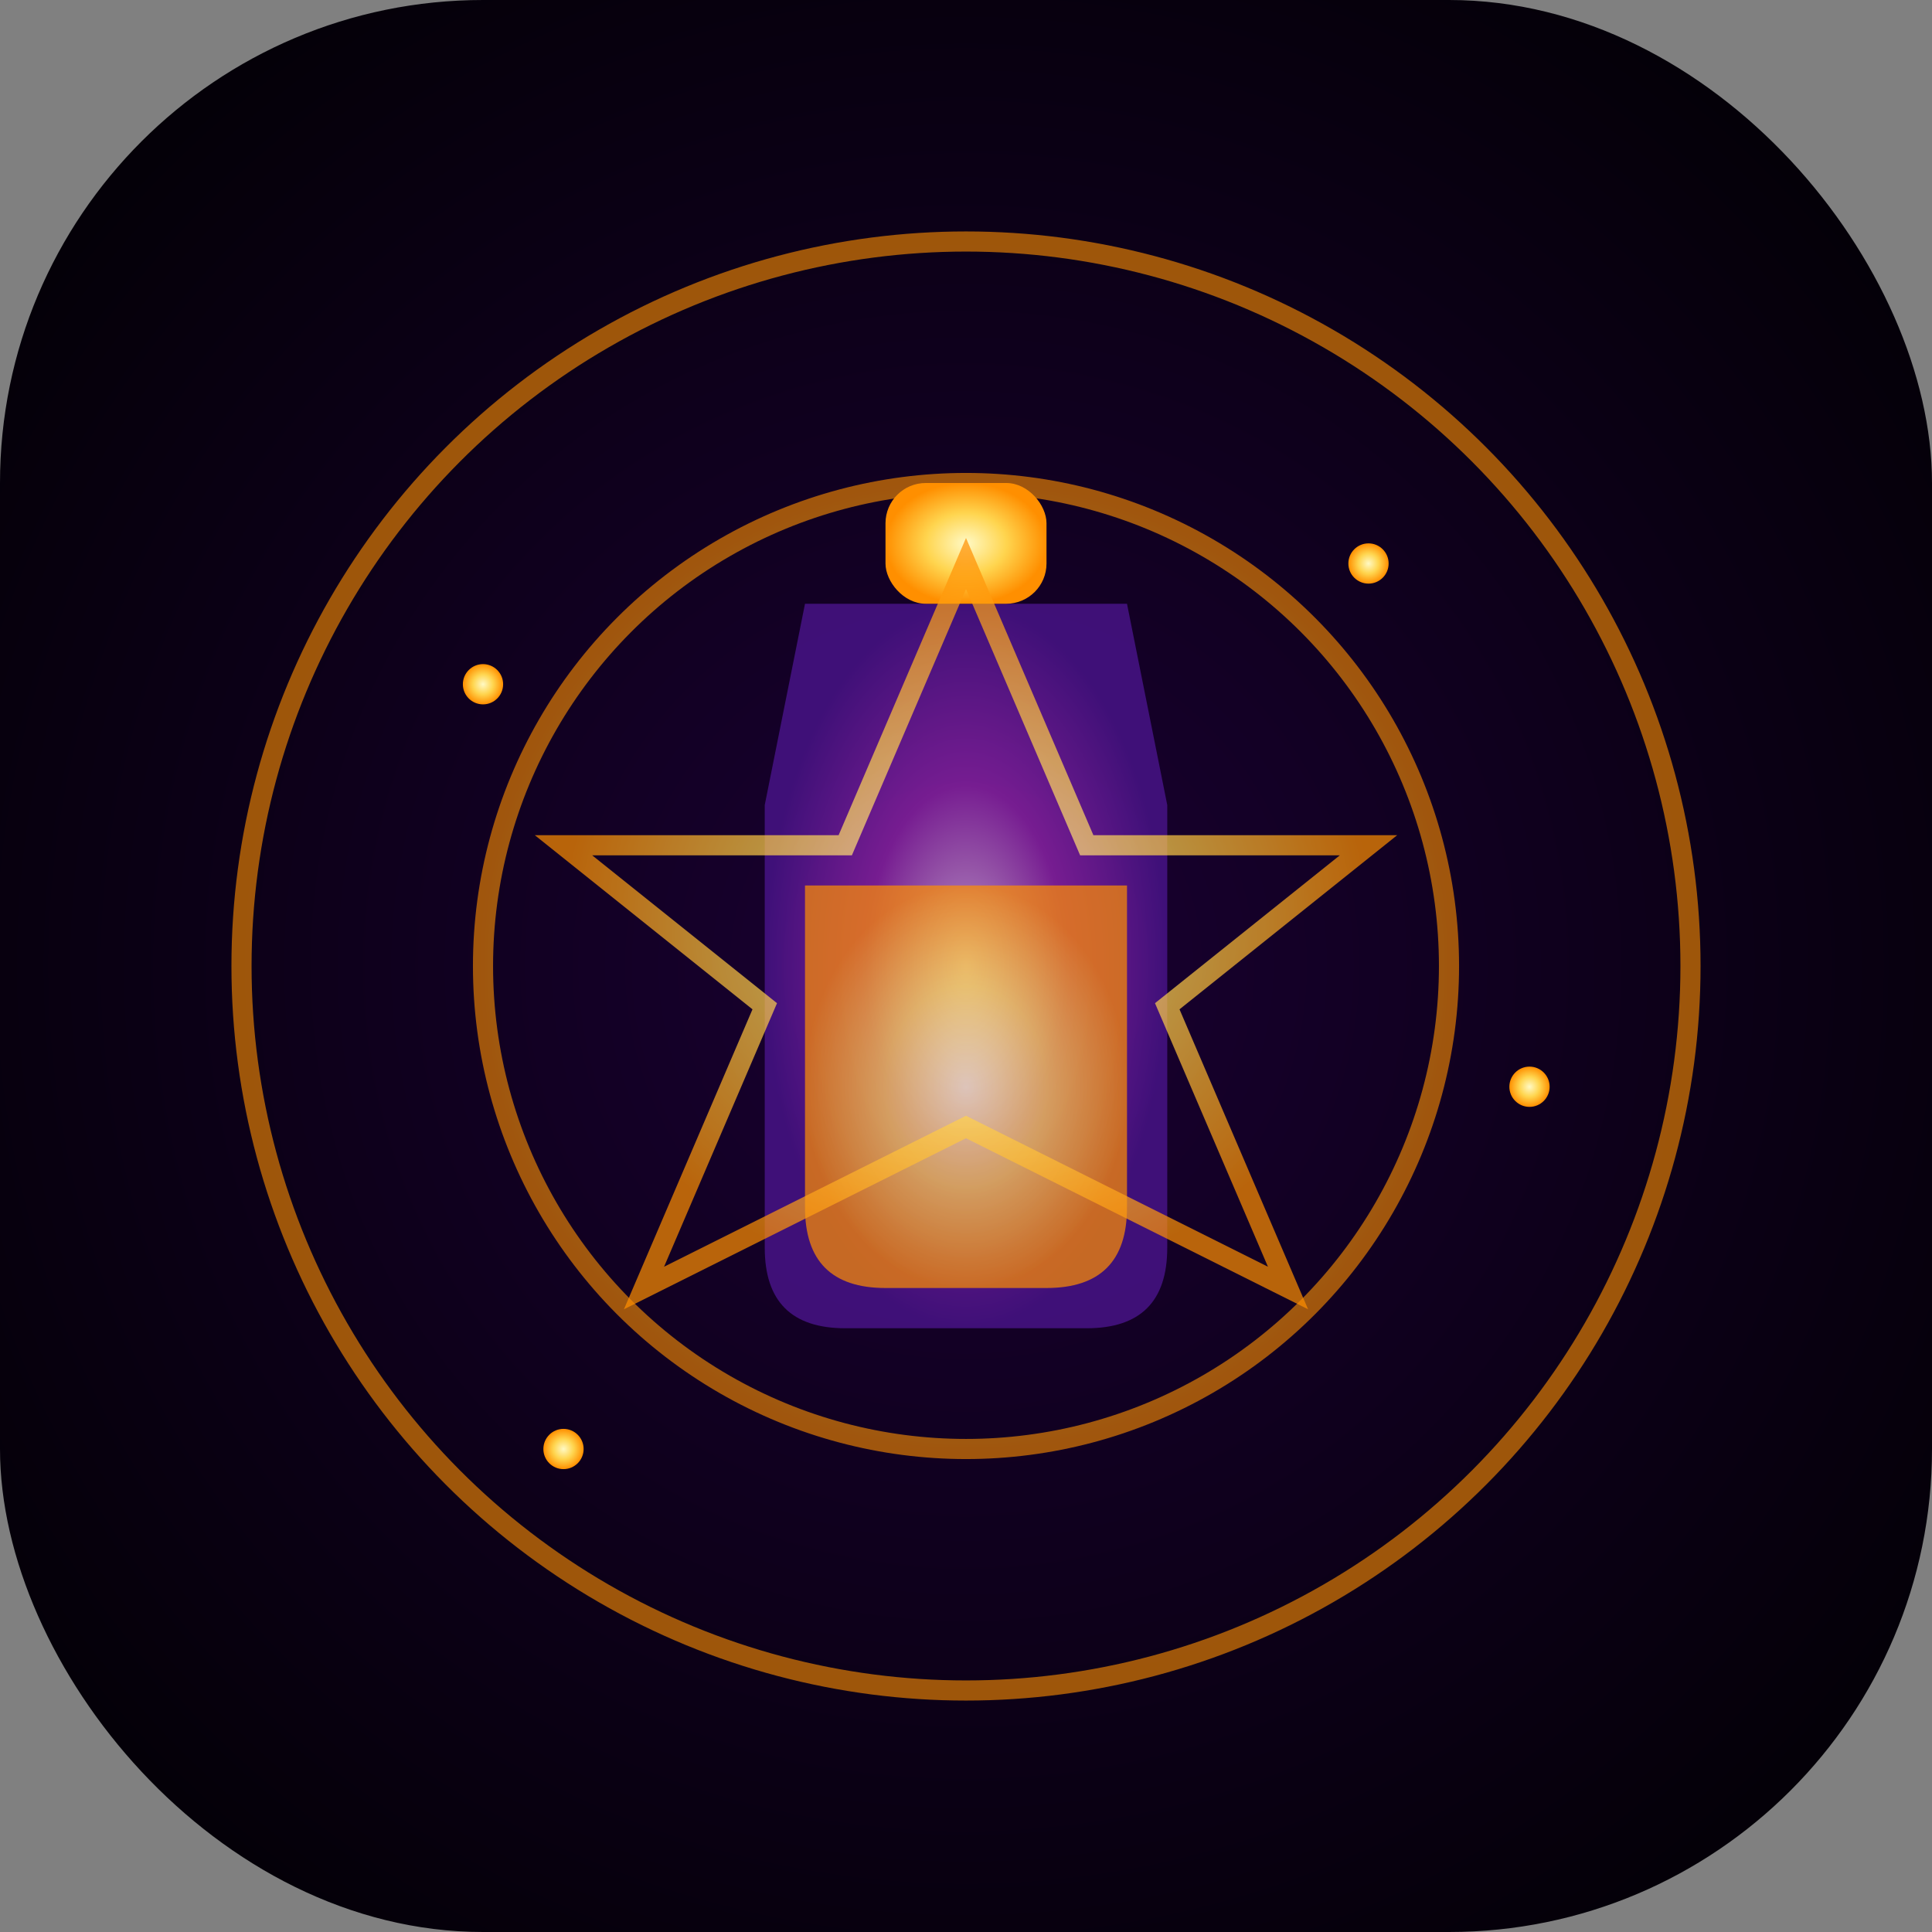 <svg width="48" height="48" viewBox="0 0 48 48" xmlns="http://www.w3.org/2000/svg">
  <rect x="0" y="0" width="48" height="48" fill="#808080" stroke="none"/>
  <defs>
    <radialGradient id="mysticalPurple48" cx="50%" cy="50%" r="50%">
      <stop offset="0%" style="stop-color:#E1BEE7;stop-opacity:1" />
      <stop offset="50%" style="stop-color:#8E24AA;stop-opacity:1" />
      <stop offset="100%" style="stop-color:#4A148C;stop-opacity:1" />
    </radialGradient>
    <radialGradient id="mysticalGold48" cx="50%" cy="50%" r="50%">
      <stop offset="0%" style="stop-color:#FFF9C4;stop-opacity:1" />
      <stop offset="50%" style="stop-color:#FFD54F;stop-opacity:1" />
      <stop offset="100%" style="stop-color:#FF8F00;stop-opacity:1" />
    </radialGradient>
    <radialGradient id="mysticalBg48" cx="50%" cy="50%" r="70%">
      <stop offset="0%" style="stop-color:#1A0033;stop-opacity:1" />
      <stop offset="100%" style="stop-color:#000000;stop-opacity:1" />
    </radialGradient>
  </defs>
  
  <!-- 神秘背景 -->
  <rect width="48" height="48" rx="12" fill="url(#mysticalBg48)"/>
  
  <!-- 神秘炼金师设计 -->
  <g transform="translate(24,24)">
    <!-- 魔法圆阵 -->
    <g stroke="url(#mysticalGold48)" stroke-width="0.5" fill="none" opacity="0.6">
      <circle cx="0" cy="0" r="18"/>
      <circle cx="0" cy="0" r="12"/>
    </g>
    
    <!-- 神秘炼金瓶 -->
    <g>
      <!-- 瓶身 -->
      <path d="M-4,-9 L4,-9 L5,-4 L5,7 Q5,9 3,9 L-3,9 Q-5,9 -5,7 L-5,-4 Z" fill="url(#mysticalPurple48)" opacity="0.8"/>
      
      <!-- 瓶颈 -->
      <rect x="-2" y="-12" width="4" height="3" rx="1" fill="url(#mysticalGold48)"/>
      
      <!-- 神秘药水 -->
      <path d="M-4,-2 L4,-2 L4,6 Q4,8 2,8 L-2,8 Q-4,8 -4,6 Z" fill="url(#mysticalGold48)" opacity="0.7">
        <animate attributeName="opacity" values="0.5;1;0.5" dur="3s" repeatCount="indefinite"/>
      </path>
    </g>
    
    <!-- 简化符文 -->
    <g stroke="url(#mysticalGold48)" stroke-width="0.5" fill="none" opacity="0.7">
      <!-- 五芒星 -->
      <polygon points="0,-10 3,-3 10,-3 5,1 8,8 0,4 -8,8 -5,1 -10,-3 -3,-3">
        <animateTransform attributeName="transform" type="rotate" values="0;360" dur="20s" repeatCount="indefinite"/>
      </polygon>
    </g>
    
    <!-- 魔法粒子 -->
    <g fill="url(#mysticalGold48)">
      <circle cx="10" cy="-10" r="0.5">
        <animate attributeName="opacity" values="0;1;0" dur="2s" repeatCount="indefinite"/>
      </circle>
      <circle cx="-12" cy="-7" r="0.5">
        <animate attributeName="opacity" values="0;1;0" dur="2.5s" repeatCount="indefinite"/>
      </circle>
      <circle cx="14" cy="3" r="0.5">
        <animate attributeName="opacity" values="0;1;0" dur="1.8s" repeatCount="indefinite"/>
      </circle>
      <circle cx="-10" cy="12" r="0.5">
        <animate attributeName="opacity" values="0;1;0" dur="2.2s" repeatCount="indefinite"/>
      </circle>
    </g>
  </g>
</svg>